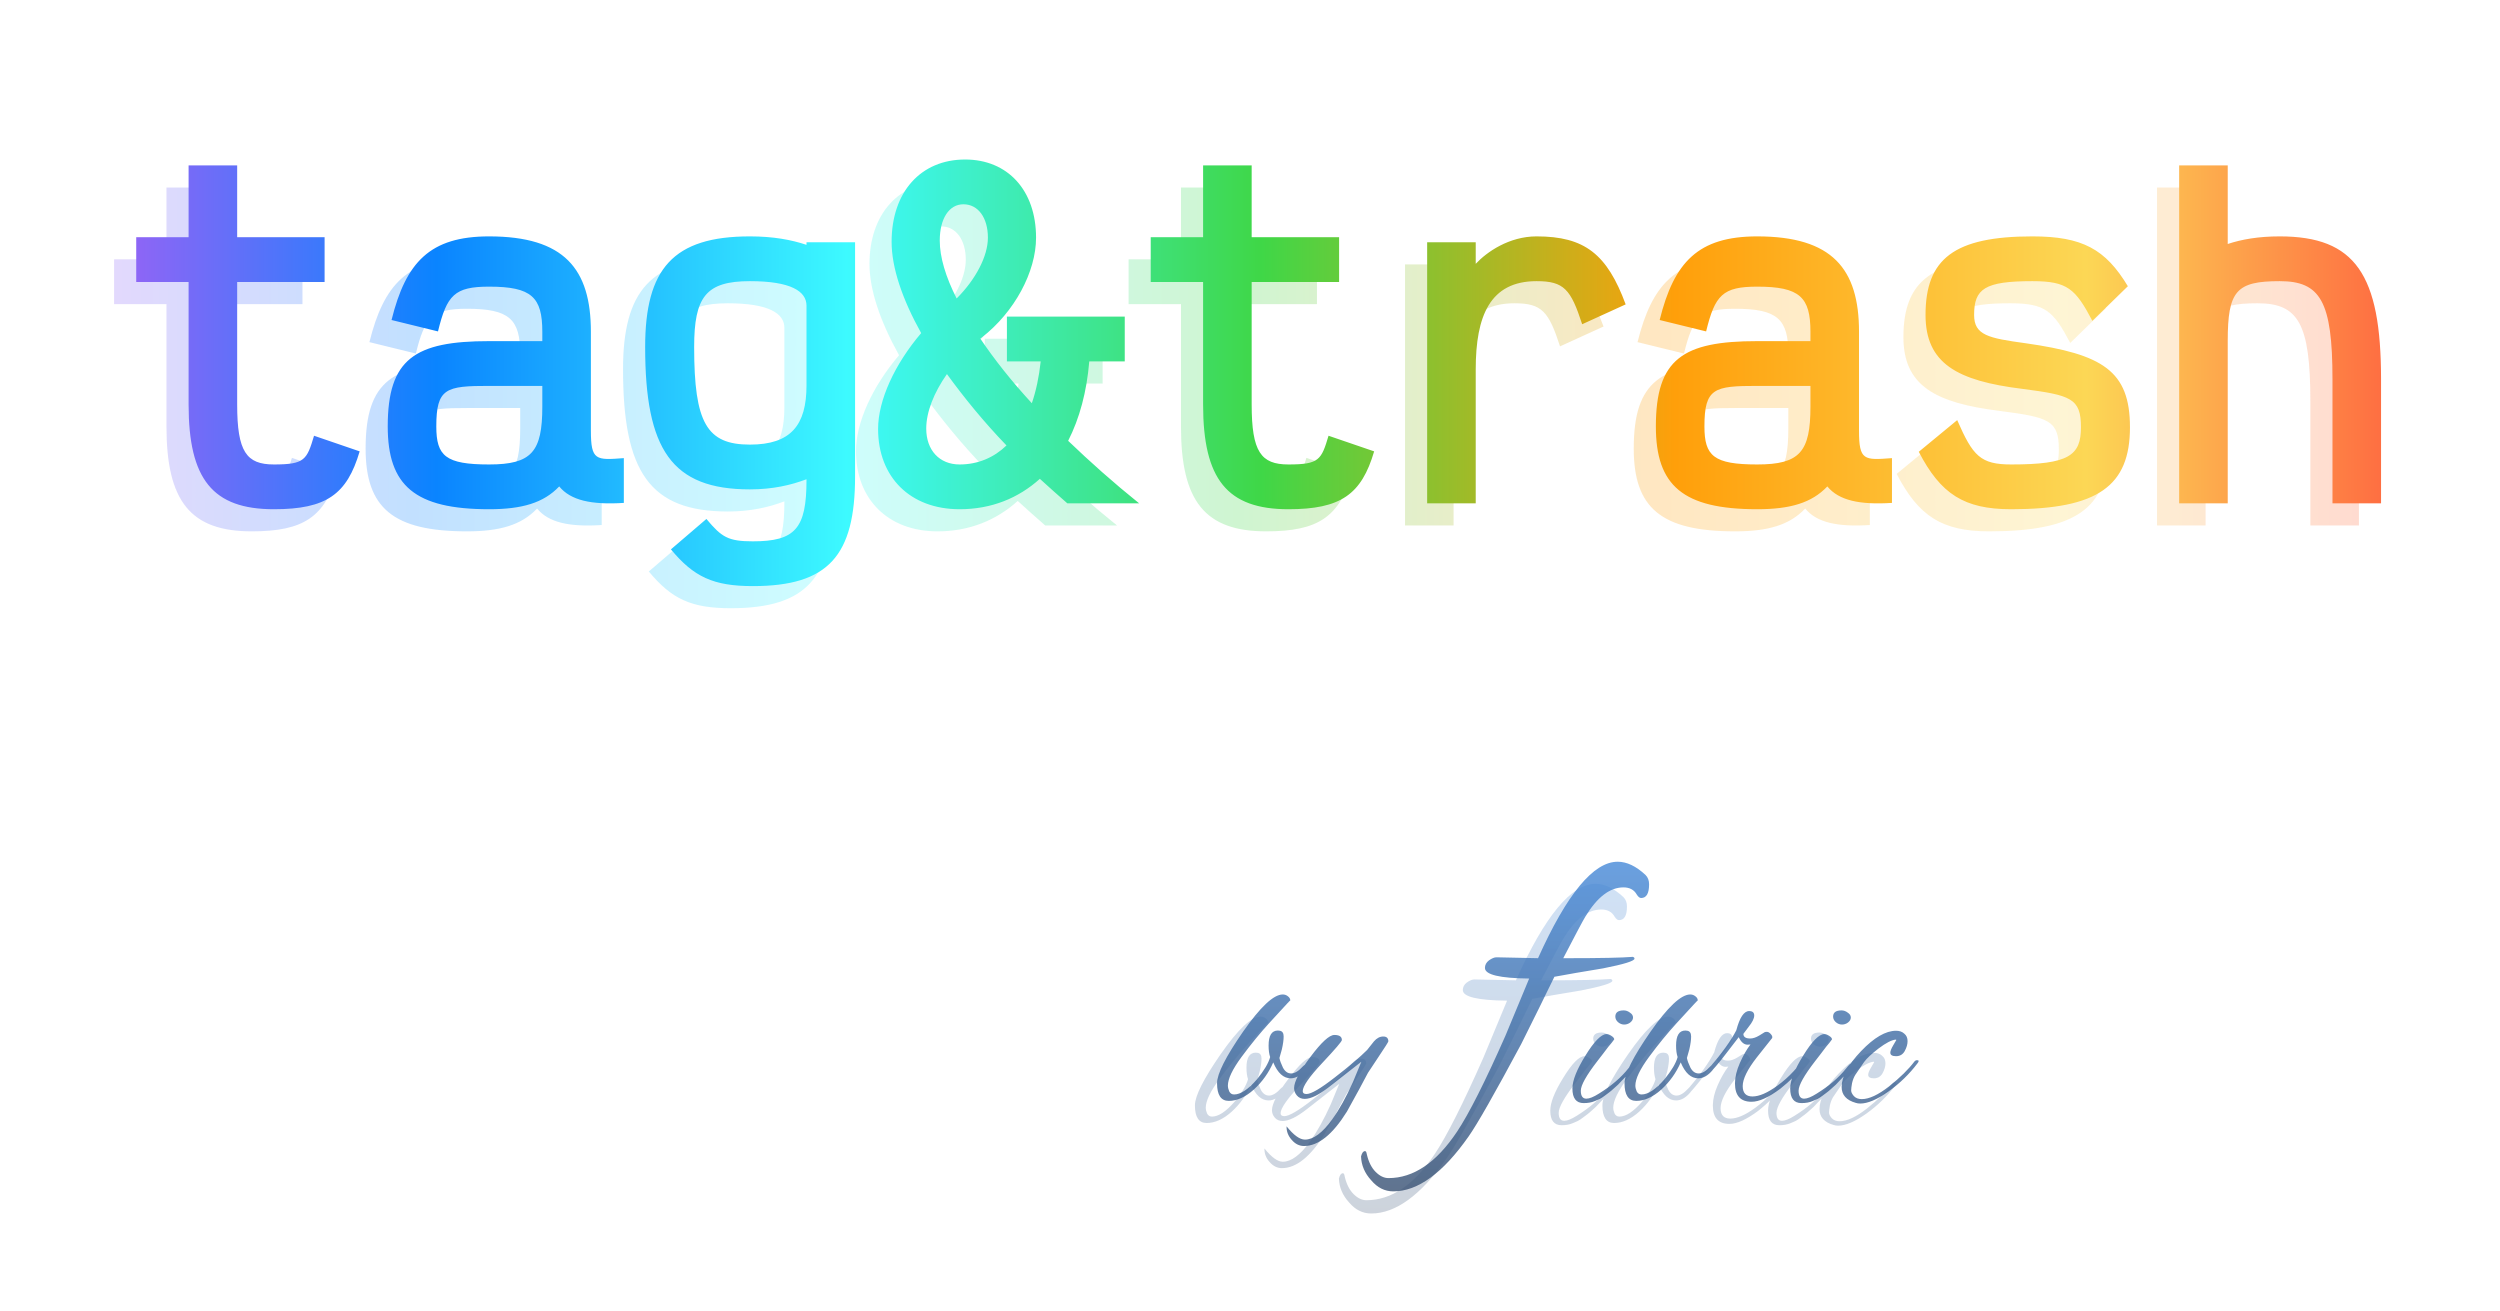 <svg width="452" height="237" viewBox="0 0 452 237" fill="none" xmlns="http://www.w3.org/2000/svg">
<g opacity="0.25" filter="url(#filter0_f)">
<path d="M225.362 193.04C225.362 191.226 225.922 190.32 227.042 190.32C227.149 190.32 227.269 190.333 227.402 190.36C227.856 190.44 228.082 190.786 228.082 191.4C228.082 192.013 227.976 192.786 227.762 193.72C227.549 194.413 227.402 194.933 227.322 195.28C227.402 195.733 227.616 196.32 227.962 197.04C228.336 197.733 228.829 198.08 229.442 198.08C230.082 198.08 230.789 197.653 231.562 196.8C231.722 196.613 231.869 196.52 232.002 196.52C232.162 196.52 232.242 196.613 232.242 196.8C232.269 196.96 232.176 197.186 231.962 197.48C231.136 198.466 230.269 198.96 229.362 198.96C228.056 198.96 227.002 198 226.202 196.08C225.376 197.973 224.202 199.613 222.682 201C221.162 202.36 219.656 203.04 218.162 203.04C216.749 203.04 216.042 201.973 216.042 199.84C216.042 198.16 217.602 195.066 220.722 190.56C223.869 186.053 226.269 183.8 227.922 183.8C228.269 183.8 228.576 183.906 228.842 184.12C229.136 184.333 229.282 184.586 229.282 184.88C229.282 184.853 229.082 185.053 228.682 185.48C228.309 185.906 227.256 187.053 225.522 188.92C223.816 190.786 222.136 192.84 220.482 195.08C218.829 197.32 218.002 199.053 218.002 200.28C218.002 200.6 218.082 200.946 218.242 201.32C218.429 201.693 218.722 201.88 219.122 201.88C220.296 201.88 221.669 200.973 223.242 199.16C224.549 197.56 225.349 196.213 225.642 195.12C225.456 194.56 225.362 193.866 225.362 193.04ZM228.612 207.64C229.892 209.24 230.998 210.04 231.932 210.04C233.452 210.04 235.092 208.826 236.852 206.4C238.132 204.613 239.385 202.36 240.612 199.64L242.132 195.96L236.252 200.56C234.438 201.973 232.985 202.68 231.892 202.68C231.305 202.68 230.838 202.48 230.492 202.08C230.145 201.68 229.972 201.226 229.972 200.72C229.972 199.573 230.958 197.693 232.932 195.08C234.905 192.44 236.345 191.12 237.252 191.12C238.158 191.12 238.612 191.426 238.612 192.04C238.612 192.28 237.425 193.666 235.052 196.2C232.705 198.706 231.532 200.4 231.532 201.28C231.532 201.626 231.758 201.8 232.212 201.8C233.065 201.8 234.772 200.8 237.332 198.8C239.918 196.8 241.865 195.146 243.172 193.84C243.465 193.493 243.878 192.973 244.412 192.28C244.918 191.693 245.478 191.4 246.092 191.4C246.705 191.4 247.012 191.693 247.012 192.28C247.012 192.386 246.412 193.333 245.212 195.12C244.012 196.906 243.385 197.853 243.332 197.96C242.505 199.56 241.238 201.893 239.532 204.96C236.945 209.12 234.358 211.2 231.772 211.2C230.918 211.2 230.172 210.826 229.532 210.08C228.892 209.36 228.585 208.546 228.612 207.64ZM294.156 163.88C294.156 165.533 293.676 166.36 292.716 166.36C292.449 166.36 292.182 166.146 291.916 165.72C291.436 164.866 290.636 164.44 289.516 164.44C287.062 164.44 284.769 166.2 282.636 169.72C282.209 170.413 280.876 172.92 278.636 177.24H279.596C285.409 177.24 289.276 177.16 291.196 177C291.409 177.053 291.516 177.16 291.516 177.32C291.516 177.746 289.622 178.333 285.836 179.08C282.262 179.666 279.329 180.173 277.036 180.6C275.382 184.013 273.382 188.066 271.036 192.76C266.236 201.72 263.062 207.293 261.516 209.48C256.876 216.093 252.342 219.4 247.916 219.4C246.369 219.4 245.036 218.733 243.916 217.4C242.742 216.12 242.129 214.68 242.076 213.08C242.236 212.44 242.476 212.12 242.796 212.12C242.956 212.12 243.062 212.306 243.116 212.68C243.436 214.066 243.969 215.133 244.716 215.88C245.462 216.626 246.236 217 247.036 217C251.569 217 255.702 214.2 259.436 208.6C261.569 205.4 264.476 199.64 268.156 191.32L272.476 180.92C267.142 180.866 264.476 180.226 264.476 179C264.476 178.466 264.716 178.013 265.196 177.64C265.729 177.266 266.182 177.08 266.556 177.08L274.076 177.24C279.302 165.613 284.102 159.8 288.476 159.8C290.129 159.8 291.809 160.6 293.516 162.2C293.942 162.626 294.156 163.186 294.156 163.88ZM289.571 186.68C289.971 186.68 290.344 186.813 290.691 187.08C291.064 187.32 291.251 187.613 291.251 187.96C291.251 188.306 291.077 188.613 290.731 188.88C290.411 189.12 290.051 189.24 289.651 189.24C289.251 189.24 288.877 189.093 288.531 188.8C288.211 188.506 288.051 188.173 288.051 187.8C288.051 187.053 288.557 186.68 289.571 186.68ZM282.331 203.44C280.971 203.44 280.291 202.56 280.291 200.8C280.291 199.36 281.077 197.373 282.651 194.84C284.224 192.28 285.491 190.986 286.451 190.96C286.717 190.96 287.011 191.066 287.331 191.28C287.677 191.493 287.851 191.706 287.851 191.92C287.717 192.106 287.557 192.32 287.371 192.56C287.184 192.773 286.984 193.013 286.771 193.28C286.557 193.546 286.264 193.933 285.891 194.44C285.517 194.92 285.157 195.386 284.811 195.84C282.811 198.426 281.811 200.213 281.811 201.2C281.811 202.16 282.144 202.64 282.811 202.64C283.371 202.64 284.131 202.333 285.091 201.72C287.331 200.333 289.104 198.813 290.411 197.16C290.891 196.546 291.211 196.24 291.371 196.24C291.557 196.24 291.651 196.346 291.651 196.56C291.651 196.773 291.344 197.2 290.731 197.84C290.117 198.48 289.624 198.986 289.251 199.36C288.904 199.733 288.664 199.986 288.531 200.12C288.397 200.226 288.144 200.453 287.771 200.8C287.424 201.12 287.157 201.346 286.971 201.48C286.784 201.613 286.517 201.813 286.171 202.08C285.824 202.346 285.517 202.546 285.251 202.68C284.984 202.786 284.677 202.92 284.331 203.08C283.771 203.32 283.104 203.44 282.331 203.44ZM299.034 193.04C299.034 191.226 299.594 190.32 300.714 190.32C300.821 190.32 300.941 190.333 301.074 190.36C301.527 190.44 301.754 190.786 301.754 191.4C301.754 192.013 301.647 192.786 301.434 193.72C301.221 194.413 301.074 194.933 300.994 195.28C301.074 195.733 301.287 196.32 301.634 197.04C302.007 197.733 302.501 198.08 303.114 198.08C303.754 198.08 304.461 197.653 305.234 196.8C305.394 196.613 305.541 196.52 305.674 196.52C305.834 196.52 305.914 196.613 305.914 196.8C305.941 196.96 305.847 197.186 305.634 197.48C304.807 198.466 303.941 198.96 303.034 198.96C301.727 198.96 300.674 198 299.874 196.08C299.047 197.973 297.874 199.613 296.354 201C294.834 202.36 293.327 203.04 291.834 203.04C290.421 203.04 289.714 201.973 289.714 199.84C289.714 198.16 291.274 195.066 294.394 190.56C297.541 186.053 299.941 183.8 301.594 183.8C301.941 183.8 302.247 183.906 302.514 184.12C302.807 184.333 302.954 184.586 302.954 184.88C302.954 184.853 302.754 185.053 302.354 185.48C301.981 185.906 300.927 187.053 299.194 188.92C297.487 190.786 295.807 192.84 294.154 195.08C292.501 197.32 291.674 199.053 291.674 200.28C291.674 200.6 291.754 200.946 291.914 201.32C292.101 201.693 292.394 201.88 292.794 201.88C293.967 201.88 295.341 200.973 296.914 199.16C298.221 197.56 299.021 196.213 299.314 195.12C299.127 194.56 299.034 193.866 299.034 193.04ZM312.683 203.2C310.683 203.2 309.683 202.093 309.683 199.88C309.683 198.76 309.977 197.533 310.563 196.2C311.15 194.866 311.79 193.746 312.483 192.84C312.35 192.866 312.177 192.88 311.963 192.88C311.323 192.88 310.79 192.426 310.363 191.52L307.403 195.36C305.75 197.413 304.79 198.44 304.523 198.44C304.39 198.44 304.323 198.386 304.323 198.28C304.323 198.013 304.55 197.626 305.003 197.12C307.323 194.426 308.963 192.146 309.923 190.28C310.537 187.96 311.31 186.8 312.243 186.8C312.857 186.8 313.163 187.066 313.163 187.6C313.163 188.133 312.83 188.813 312.163 189.64L311.203 190.92C311.203 191.48 311.617 191.76 312.443 191.76C312.923 191.76 313.457 191.586 314.043 191.24L315.083 190.6C315.137 190.573 315.27 190.56 315.483 190.56C315.697 190.56 315.923 190.693 316.163 190.96C316.403 191.226 316.483 191.466 316.403 191.68L313.643 195.16C311.937 197.346 311.083 199.08 311.083 200.36C311.083 201.613 311.67 202.24 312.843 202.24C314.07 202.24 315.577 201.586 317.363 200.28C318.43 199.506 319.403 198.64 320.283 197.68C321.11 196.72 321.563 196.24 321.643 196.24C321.83 196.24 321.923 196.346 321.923 196.56C321.923 196.746 321.803 196.973 321.563 197.24L320.283 198.68C319.563 199.426 318.763 200.146 317.883 200.84C315.777 202.413 314.043 203.2 312.683 203.2ZM328.946 186.68C329.346 186.68 329.719 186.813 330.066 187.08C330.439 187.32 330.626 187.613 330.626 187.96C330.626 188.306 330.452 188.613 330.106 188.88C329.786 189.12 329.426 189.24 329.026 189.24C328.626 189.24 328.252 189.093 327.906 188.8C327.586 188.506 327.426 188.173 327.426 187.8C327.426 187.053 327.932 186.68 328.946 186.68ZM321.706 203.44C320.346 203.44 319.666 202.56 319.666 200.8C319.666 199.36 320.452 197.373 322.026 194.84C323.599 192.28 324.866 190.986 325.826 190.96C326.092 190.96 326.386 191.066 326.706 191.28C327.052 191.493 327.226 191.706 327.226 191.92C327.092 192.106 326.932 192.32 326.746 192.56C326.559 192.773 326.359 193.013 326.146 193.28C325.932 193.546 325.639 193.933 325.266 194.44C324.892 194.92 324.532 195.386 324.186 195.84C322.186 198.426 321.186 200.213 321.186 201.2C321.186 202.16 321.519 202.64 322.186 202.64C322.746 202.64 323.506 202.333 324.466 201.72C326.706 200.333 328.479 198.813 329.786 197.16C330.266 196.546 330.586 196.24 330.746 196.24C330.932 196.24 331.026 196.346 331.026 196.56C331.026 196.773 330.719 197.2 330.106 197.84C329.492 198.48 328.999 198.986 328.626 199.36C328.279 199.733 328.039 199.986 327.906 200.12C327.772 200.226 327.519 200.453 327.146 200.8C326.799 201.12 326.532 201.346 326.346 201.48C326.159 201.613 325.892 201.813 325.546 202.08C325.199 202.346 324.892 202.546 324.626 202.68C324.359 202.786 324.052 202.92 323.706 203.08C323.146 203.32 322.479 203.44 321.706 203.44ZM332.329 203.52C332.036 203.52 331.769 203.48 331.529 203.4C329.822 202.92 328.969 201.96 328.969 200.52C328.969 198.653 330.142 196.493 332.489 194.04C334.836 191.586 336.942 190.36 338.809 190.36C339.422 190.36 339.916 190.533 340.289 190.88C340.689 191.2 340.889 191.653 340.889 192.24C340.889 192.8 340.716 193.4 340.369 194.04C340.022 194.653 339.502 194.96 338.809 194.96C338.116 194.96 337.769 194.746 337.769 194.32C337.769 194.026 337.942 193.586 338.289 193C338.662 192.386 338.849 192.066 338.849 192.04C338.849 191.986 338.809 191.96 338.729 191.96C337.982 192.04 336.956 192.573 335.649 193.56C334.369 194.546 333.489 195.373 333.009 196.04L331.449 198.32C331.182 198.746 330.982 199.253 330.849 199.84C330.742 200.426 330.689 200.866 330.689 201.16C330.689 201.453 330.849 201.786 331.169 202.16C331.516 202.533 331.996 202.72 332.609 202.72C333.942 202.72 335.596 201.946 337.569 200.4C339.542 198.826 341.062 197.333 342.129 195.92C342.262 195.76 342.422 195.68 342.609 195.68C342.796 195.68 342.889 195.733 342.889 195.84C342.889 195.946 342.822 196.08 342.689 196.24C341.222 198.186 339.462 199.893 337.409 201.36C335.382 202.8 333.689 203.52 332.329 203.52Z" fill="url(#paint0_linear)"/>
</g>
<path opacity="0.8" d="M229.362 189.04C229.362 187.226 229.922 186.32 231.042 186.32C231.149 186.32 231.269 186.333 231.402 186.36C231.856 186.44 232.082 186.786 232.082 187.4C232.082 188.013 231.976 188.786 231.762 189.72C231.549 190.413 231.402 190.933 231.322 191.28C231.402 191.733 231.616 192.32 231.962 193.04C232.336 193.733 232.829 194.08 233.442 194.08C234.082 194.08 234.789 193.653 235.562 192.8C235.722 192.613 235.869 192.52 236.002 192.52C236.162 192.52 236.242 192.613 236.242 192.8C236.269 192.96 236.176 193.186 235.962 193.48C235.136 194.466 234.269 194.96 233.362 194.96C232.056 194.96 231.002 194 230.202 192.08C229.376 193.973 228.202 195.613 226.682 197C225.162 198.36 223.656 199.04 222.162 199.04C220.749 199.04 220.042 197.973 220.042 195.84C220.042 194.16 221.602 191.066 224.722 186.56C227.869 182.053 230.269 179.8 231.922 179.8C232.269 179.8 232.576 179.906 232.842 180.12C233.136 180.333 233.282 180.586 233.282 180.88C233.282 180.853 233.082 181.053 232.682 181.48C232.309 181.906 231.256 183.053 229.522 184.92C227.816 186.786 226.136 188.84 224.482 191.08C222.829 193.32 222.002 195.053 222.002 196.28C222.002 196.6 222.082 196.946 222.242 197.32C222.429 197.693 222.722 197.88 223.122 197.88C224.296 197.88 225.669 196.973 227.242 195.16C228.549 193.56 229.349 192.213 229.642 191.12C229.456 190.56 229.362 189.866 229.362 189.04ZM232.612 203.64C233.892 205.24 234.998 206.04 235.932 206.04C237.452 206.04 239.092 204.826 240.852 202.4C242.132 200.613 243.385 198.36 244.612 195.64L246.132 191.96L240.252 196.56C238.438 197.973 236.985 198.68 235.892 198.68C235.305 198.68 234.838 198.48 234.492 198.08C234.145 197.68 233.972 197.226 233.972 196.72C233.972 195.573 234.958 193.693 236.932 191.08C238.905 188.44 240.345 187.12 241.252 187.12C242.158 187.12 242.612 187.426 242.612 188.04C242.612 188.28 241.425 189.666 239.052 192.2C236.705 194.706 235.532 196.4 235.532 197.28C235.532 197.626 235.758 197.8 236.212 197.8C237.065 197.8 238.772 196.8 241.332 194.8C243.918 192.8 245.865 191.146 247.172 189.84C247.465 189.493 247.878 188.973 248.412 188.28C248.918 187.693 249.478 187.4 250.092 187.4C250.705 187.4 251.012 187.693 251.012 188.28C251.012 188.386 250.412 189.333 249.212 191.12C248.012 192.906 247.385 193.853 247.332 193.96C246.505 195.56 245.238 197.893 243.532 200.96C240.945 205.12 238.358 207.2 235.772 207.2C234.918 207.2 234.172 206.826 233.532 206.08C232.892 205.36 232.585 204.546 232.612 203.64ZM298.156 159.88C298.156 161.533 297.676 162.36 296.716 162.36C296.449 162.36 296.182 162.146 295.916 161.72C295.436 160.866 294.636 160.44 293.516 160.44C291.062 160.44 288.769 162.2 286.636 165.72C286.209 166.413 284.876 168.92 282.636 173.24H283.596C289.409 173.24 293.276 173.16 295.196 173C295.409 173.053 295.516 173.16 295.516 173.32C295.516 173.746 293.622 174.333 289.836 175.08C286.262 175.666 283.329 176.173 281.036 176.6C279.382 180.013 277.382 184.066 275.036 188.76C270.236 197.72 267.062 203.293 265.516 205.48C260.876 212.093 256.342 215.4 251.916 215.4C250.369 215.4 249.036 214.733 247.916 213.4C246.742 212.12 246.129 210.68 246.076 209.08C246.236 208.44 246.476 208.12 246.796 208.12C246.956 208.12 247.062 208.306 247.116 208.68C247.436 210.066 247.969 211.133 248.716 211.88C249.462 212.626 250.236 213 251.036 213C255.569 213 259.702 210.2 263.436 204.6C265.569 201.4 268.476 195.64 272.156 187.32L276.476 176.92C271.142 176.866 268.476 176.226 268.476 175C268.476 174.466 268.716 174.013 269.196 173.64C269.729 173.266 270.182 173.08 270.556 173.08L278.076 173.24C283.302 161.613 288.102 155.8 292.476 155.8C294.129 155.8 295.809 156.6 297.516 158.2C297.942 158.626 298.156 159.186 298.156 159.88ZM293.571 182.68C293.971 182.68 294.344 182.813 294.691 183.08C295.064 183.32 295.251 183.613 295.251 183.96C295.251 184.306 295.077 184.613 294.731 184.88C294.411 185.12 294.051 185.24 293.651 185.24C293.251 185.24 292.877 185.093 292.531 184.8C292.211 184.506 292.051 184.173 292.051 183.8C292.051 183.053 292.557 182.68 293.571 182.68ZM286.331 199.44C284.971 199.44 284.291 198.56 284.291 196.8C284.291 195.36 285.077 193.373 286.651 190.84C288.224 188.28 289.491 186.986 290.451 186.96C290.717 186.96 291.011 187.066 291.331 187.28C291.677 187.493 291.851 187.706 291.851 187.92C291.717 188.106 291.557 188.32 291.371 188.56C291.184 188.773 290.984 189.013 290.771 189.28C290.557 189.546 290.264 189.933 289.891 190.44C289.517 190.92 289.157 191.386 288.811 191.84C286.811 194.426 285.811 196.213 285.811 197.2C285.811 198.16 286.144 198.64 286.811 198.64C287.371 198.64 288.131 198.333 289.091 197.72C291.331 196.333 293.104 194.813 294.411 193.16C294.891 192.546 295.211 192.24 295.371 192.24C295.557 192.24 295.651 192.346 295.651 192.56C295.651 192.773 295.344 193.2 294.731 193.84C294.117 194.48 293.624 194.986 293.251 195.36C292.904 195.733 292.664 195.986 292.531 196.12C292.397 196.226 292.144 196.453 291.771 196.8C291.424 197.12 291.157 197.346 290.971 197.48C290.784 197.613 290.517 197.813 290.171 198.08C289.824 198.346 289.517 198.546 289.251 198.68C288.984 198.786 288.677 198.92 288.331 199.08C287.771 199.32 287.104 199.44 286.331 199.44ZM303.034 189.04C303.034 187.226 303.594 186.32 304.714 186.32C304.821 186.32 304.941 186.333 305.074 186.36C305.527 186.44 305.754 186.786 305.754 187.4C305.754 188.013 305.647 188.786 305.434 189.72C305.221 190.413 305.074 190.933 304.994 191.28C305.074 191.733 305.287 192.32 305.634 193.04C306.007 193.733 306.501 194.08 307.114 194.08C307.754 194.08 308.461 193.653 309.234 192.8C309.394 192.613 309.541 192.52 309.674 192.52C309.834 192.52 309.914 192.613 309.914 192.8C309.941 192.96 309.847 193.186 309.634 193.48C308.807 194.466 307.941 194.96 307.034 194.96C305.727 194.96 304.674 194 303.874 192.08C303.047 193.973 301.874 195.613 300.354 197C298.834 198.36 297.327 199.04 295.834 199.04C294.421 199.04 293.714 197.973 293.714 195.84C293.714 194.16 295.274 191.066 298.394 186.56C301.541 182.053 303.941 179.8 305.594 179.8C305.941 179.8 306.247 179.906 306.514 180.12C306.807 180.333 306.954 180.586 306.954 180.88C306.954 180.853 306.754 181.053 306.354 181.48C305.981 181.906 304.927 183.053 303.194 184.92C301.487 186.786 299.807 188.84 298.154 191.08C296.501 193.32 295.674 195.053 295.674 196.28C295.674 196.6 295.754 196.946 295.914 197.32C296.101 197.693 296.394 197.88 296.794 197.88C297.967 197.88 299.341 196.973 300.914 195.16C302.221 193.56 303.021 192.213 303.314 191.12C303.127 190.56 303.034 189.866 303.034 189.04ZM316.683 199.2C314.683 199.2 313.683 198.093 313.683 195.88C313.683 194.76 313.977 193.533 314.563 192.2C315.15 190.866 315.79 189.746 316.483 188.84C316.35 188.866 316.177 188.88 315.963 188.88C315.323 188.88 314.79 188.426 314.363 187.52L311.403 191.36C309.75 193.413 308.79 194.44 308.523 194.44C308.39 194.44 308.323 194.386 308.323 194.28C308.323 194.013 308.55 193.626 309.003 193.12C311.323 190.426 312.963 188.146 313.923 186.28C314.537 183.96 315.31 182.8 316.243 182.8C316.857 182.8 317.163 183.066 317.163 183.6C317.163 184.133 316.83 184.813 316.163 185.64L315.203 186.92C315.203 187.48 315.617 187.76 316.443 187.76C316.923 187.76 317.457 187.586 318.043 187.24L319.083 186.6C319.137 186.573 319.27 186.56 319.483 186.56C319.697 186.56 319.923 186.693 320.163 186.96C320.403 187.226 320.483 187.466 320.403 187.68L317.643 191.16C315.937 193.346 315.083 195.08 315.083 196.36C315.083 197.613 315.67 198.24 316.843 198.24C318.07 198.24 319.577 197.586 321.363 196.28C322.43 195.506 323.403 194.64 324.283 193.68C325.11 192.72 325.563 192.24 325.643 192.24C325.83 192.24 325.923 192.346 325.923 192.56C325.923 192.746 325.803 192.973 325.563 193.24L324.283 194.68C323.563 195.426 322.763 196.146 321.883 196.84C319.777 198.413 318.043 199.2 316.683 199.2ZM332.946 182.68C333.346 182.68 333.719 182.813 334.066 183.08C334.439 183.32 334.626 183.613 334.626 183.96C334.626 184.306 334.452 184.613 334.106 184.88C333.786 185.12 333.426 185.24 333.026 185.24C332.626 185.24 332.252 185.093 331.906 184.8C331.586 184.506 331.426 184.173 331.426 183.8C331.426 183.053 331.932 182.68 332.946 182.68ZM325.706 199.44C324.346 199.44 323.666 198.56 323.666 196.8C323.666 195.36 324.452 193.373 326.026 190.84C327.599 188.28 328.866 186.986 329.826 186.96C330.092 186.96 330.386 187.066 330.706 187.28C331.052 187.493 331.226 187.706 331.226 187.92C331.092 188.106 330.932 188.32 330.746 188.56C330.559 188.773 330.359 189.013 330.146 189.28C329.932 189.546 329.639 189.933 329.266 190.44C328.892 190.92 328.532 191.386 328.186 191.84C326.186 194.426 325.186 196.213 325.186 197.2C325.186 198.16 325.519 198.64 326.186 198.64C326.746 198.64 327.506 198.333 328.466 197.72C330.706 196.333 332.479 194.813 333.786 193.16C334.266 192.546 334.586 192.24 334.746 192.24C334.932 192.24 335.026 192.346 335.026 192.56C335.026 192.773 334.719 193.2 334.106 193.84C333.492 194.48 332.999 194.986 332.626 195.36C332.279 195.733 332.039 195.986 331.906 196.12C331.772 196.226 331.519 196.453 331.146 196.8C330.799 197.12 330.532 197.346 330.346 197.48C330.159 197.613 329.892 197.813 329.546 198.08C329.199 198.346 328.892 198.546 328.626 198.68C328.359 198.786 328.052 198.92 327.706 199.08C327.146 199.32 326.479 199.44 325.706 199.44ZM336.329 199.52C336.036 199.52 335.769 199.48 335.529 199.4C333.822 198.92 332.969 197.96 332.969 196.52C332.969 194.653 334.142 192.493 336.489 190.04C338.836 187.586 340.942 186.36 342.809 186.36C343.422 186.36 343.916 186.533 344.289 186.88C344.689 187.2 344.889 187.653 344.889 188.24C344.889 188.8 344.716 189.4 344.369 190.04C344.022 190.653 343.502 190.96 342.809 190.96C342.116 190.96 341.769 190.746 341.769 190.32C341.769 190.026 341.942 189.586 342.289 189C342.662 188.386 342.849 188.066 342.849 188.04C342.849 187.986 342.809 187.96 342.729 187.96C341.982 188.04 340.956 188.573 339.649 189.56C338.369 190.546 337.489 191.373 337.009 192.04L335.449 194.32C335.182 194.746 334.982 195.253 334.849 195.84C334.742 196.426 334.689 196.866 334.689 197.16C334.689 197.453 334.849 197.786 335.169 198.16C335.516 198.533 335.996 198.72 336.609 198.72C337.942 198.72 339.596 197.946 341.569 196.4C343.542 194.826 345.062 193.333 346.129 191.92C346.262 191.76 346.422 191.68 346.609 191.68C346.796 191.68 346.889 191.733 346.889 191.84C346.889 191.946 346.822 192.08 346.689 192.24C345.222 194.186 343.462 195.893 341.409 197.36C339.382 198.8 337.689 199.52 336.329 199.52Z" fill="url(#paint1_linear)"/>
<g opacity="0.25" filter="url(#filter1_f)">
<path d="M45.523 96.069C54.992 96.069 58.734 93.396 61.025 85.607L52.778 82.782C51.48 87.135 51.098 87.975 45.523 87.975C40.559 87.975 38.88 85.684 38.88 77.131V54.986H54.687V46.891H38.88V33.909H30.098V46.891H20.629V54.986H30.098V77.131C30.098 90.647 34.45 96.069 45.523 96.069ZM84.43 96.069C90.386 96.069 94.28 94.924 97.106 91.945C99.168 94.466 102.909 95.305 108.789 94.924V86.829C103.749 87.211 102.833 87.287 102.833 81.865V63.996C102.833 52.618 98.022 46.738 84.43 46.738C73.739 46.738 69.386 51.396 66.79 61.858L75.189 63.92C76.793 57.353 78.168 55.825 84.43 55.825C92.142 55.825 94.051 57.734 94.051 63.996V65.676H84.43C70.99 65.676 66.102 68.884 66.102 81.102C66.102 91.793 70.99 96.069 84.43 96.069ZM84.43 87.975C76.564 87.975 74.884 86.447 74.884 81.102C74.884 74.153 76.64 73.771 84.43 73.771H94.051V77.513C94.051 85.684 92.142 87.975 84.43 87.975ZM132.118 109.967C145.787 109.967 150.598 104.469 150.598 90.113V47.807H141.816V48.266C139.067 47.349 135.783 46.738 131.583 46.738C117.685 46.738 112.645 52.618 112.645 66.746C112.645 85.302 117.456 92.48 131.583 92.48C135.707 92.48 138.99 91.716 141.816 90.647V90.8C141.816 99.582 139.754 101.873 132.118 101.873C127.612 101.873 126.467 101.109 123.718 97.826L117.303 103.324C121.427 108.287 124.94 109.967 132.118 109.967ZM131.583 84.385C123.794 84.385 121.503 80.491 121.503 66.746C121.503 57.658 123.641 54.833 131.583 54.833C138.99 54.833 141.816 56.666 141.816 59.262V73.695C141.816 80.873 138.99 84.385 131.583 84.385ZM201.951 95C197.293 91.258 193.017 87.44 189.122 83.698C191.184 79.651 192.482 74.84 192.94 69.342H199.355V61.247H178.05V69.342H184.159C183.853 72.167 183.319 74.687 182.555 76.902C178.89 72.931 175.759 68.96 173.239 65.218L173.544 64.989C179.424 60.407 183.319 53.153 183.319 46.967C183.319 38.414 178.202 32.84 170.49 32.84C162.471 32.84 157.202 38.72 157.202 47.731C157.202 52.389 159.111 58.04 162.548 64.225C157.737 69.876 154.759 76.367 154.759 81.56C154.759 90.266 160.562 96.069 169.497 96.069C175.224 96.069 180.111 94.084 184.006 90.571C185.61 92.022 187.29 93.549 188.97 95H201.951ZM170.184 40.934C172.857 40.934 174.613 43.378 174.613 46.967C174.613 50.327 172.399 54.527 168.962 57.964C166.977 54.069 165.908 50.48 165.908 47.502C165.908 43.531 167.588 40.934 170.184 40.934ZM163.464 81.484C163.464 78.505 164.839 74.993 167.206 71.633C170.26 75.833 173.85 80.262 177.973 84.538C175.682 86.753 172.78 87.975 169.497 87.975C165.831 87.975 163.464 85.378 163.464 81.484ZM228.945 96.069C238.414 96.069 242.156 93.396 244.447 85.607L236.2 82.782C234.901 87.135 234.52 87.975 228.945 87.975C223.981 87.975 222.301 85.684 222.301 77.131V54.986H238.109V46.891H222.301V33.909H213.52V46.891H204.05V54.986H213.52V77.131C213.52 90.647 217.872 96.069 228.945 96.069ZM262.811 95V70.793C262.811 61.094 265.408 54.833 273.808 54.833C278.771 54.833 279.993 56.284 282.055 62.622L289.92 59.033C286.56 49.946 282.513 46.738 273.808 46.738C268.844 46.738 264.797 49.564 262.811 51.702V47.807H254.03V95H262.811ZM313.707 96.069C319.663 96.069 323.558 94.924 326.383 91.945C328.445 94.466 332.187 95.305 338.067 94.924V86.829C333.027 87.211 332.11 87.287 332.11 81.865V63.996C332.11 52.618 327.3 46.738 313.707 46.738C303.016 46.738 298.663 51.396 296.067 61.858L304.467 63.92C306.07 57.353 307.445 55.825 313.707 55.825C321.42 55.825 323.329 57.734 323.329 63.996V65.676H313.707C300.267 65.676 295.38 68.884 295.38 81.102C295.38 91.793 300.267 96.069 313.707 96.069ZM313.707 87.975C305.841 87.975 304.161 86.447 304.161 81.102C304.161 74.153 305.918 73.771 313.707 73.771H323.329V77.513C323.329 85.684 321.42 87.975 313.707 87.975ZM359.639 96.069C375.293 96.069 381.097 91.869 381.097 81.254C381.097 71.022 376.133 68.044 362.235 66.058C355.515 65.142 352.919 64.607 352.919 60.942C352.919 56.207 354.828 54.833 363.457 54.833C369.795 54.833 371.246 56.207 374.3 62.011L380.715 55.749C376.668 49.029 372.468 46.738 363.457 46.738C349.33 46.738 344.137 50.785 344.137 60.942C344.137 69.724 349.864 72.855 361.624 74.305C370.406 75.451 372.239 75.986 372.239 81.254C372.239 86.371 370.024 87.975 359.639 87.975C354.064 87.975 352.69 86.447 349.864 79.956L342.915 85.684C346.886 93.32 351.086 96.069 359.639 96.069ZM398.774 95V65.676C398.774 56.589 400.301 54.833 408.167 54.833C415.498 54.833 417.712 58.422 417.712 72.549V95H426.494V72.549C426.494 53.611 421.836 46.738 408.167 46.738C404.349 46.738 401.294 47.273 398.774 48.113V33.909H389.992V95H398.774Z" fill="url(#paint2_linear)"/>
</g>
<path d="M49.523 92.069C58.992 92.069 62.734 89.396 65.025 81.607L56.778 78.782C55.48 83.135 55.098 83.975 49.523 83.975C44.559 83.975 42.88 81.684 42.88 73.131V50.986H58.687V42.891H42.88V29.909H34.098V42.891H24.629V50.986H34.098V73.131C34.098 86.647 38.45 92.069 49.523 92.069ZM88.43 92.069C94.386 92.069 98.28 90.924 101.106 87.945C103.168 90.466 106.909 91.305 112.789 90.924V82.829C107.749 83.211 106.833 83.287 106.833 77.865V59.996C106.833 48.618 102.022 42.738 88.43 42.738C77.739 42.738 73.386 47.396 70.79 57.858L79.189 59.92C80.793 53.353 82.168 51.825 88.43 51.825C96.142 51.825 98.051 53.734 98.051 59.996V61.676H88.43C74.99 61.676 70.102 64.884 70.102 77.102C70.102 87.793 74.99 92.069 88.43 92.069ZM88.43 83.975C80.564 83.975 78.884 82.447 78.884 77.102C78.884 70.153 80.64 69.771 88.43 69.771H98.051V73.513C98.051 81.684 96.142 83.975 88.43 83.975ZM136.118 105.967C149.787 105.967 154.598 100.469 154.598 86.113V43.807H145.816V44.266C143.067 43.349 139.783 42.738 135.583 42.738C121.685 42.738 116.645 48.618 116.645 62.745C116.645 81.302 121.456 88.48 135.583 88.48C139.707 88.48 142.99 87.716 145.816 86.647V86.8C145.816 95.582 143.754 97.873 136.118 97.873C131.612 97.873 130.467 97.109 127.718 93.826L121.303 99.324C125.427 104.287 128.94 105.967 136.118 105.967ZM135.583 80.385C127.794 80.385 125.503 76.491 125.503 62.745C125.503 53.658 127.641 50.833 135.583 50.833C142.99 50.833 145.816 52.666 145.816 55.262V69.695C145.816 76.873 142.99 80.385 135.583 80.385ZM205.951 91C201.293 87.258 197.017 83.44 193.122 79.698C195.184 75.651 196.482 70.84 196.94 65.342H203.355V57.247H182.05V65.342H188.159C187.853 68.167 187.319 70.687 186.555 72.902C182.89 68.931 179.759 64.96 177.239 61.218L177.544 60.989C183.424 56.407 187.319 49.153 187.319 42.967C187.319 34.414 182.202 28.84 174.49 28.84C166.471 28.84 161.202 34.72 161.202 43.731C161.202 48.389 163.111 54.04 166.548 60.225C161.737 65.876 158.759 72.367 158.759 77.56C158.759 86.266 164.562 92.069 173.497 92.069C179.224 92.069 184.111 90.084 188.006 86.571C189.61 88.022 191.29 89.549 192.97 91H205.951ZM174.184 36.934C176.857 36.934 178.613 39.378 178.613 42.967C178.613 46.327 176.399 50.527 172.962 53.964C170.977 50.069 169.908 46.48 169.908 43.502C169.908 39.531 171.588 36.934 174.184 36.934ZM167.464 77.484C167.464 74.505 168.839 70.993 171.206 67.633C174.26 71.833 177.85 76.262 181.973 80.538C179.682 82.753 176.78 83.975 173.497 83.975C169.831 83.975 167.464 81.378 167.464 77.484ZM232.945 92.069C242.414 92.069 246.156 89.396 248.447 81.607L240.2 78.782C238.901 83.135 238.52 83.975 232.945 83.975C227.981 83.975 226.301 81.684 226.301 73.131V50.986H242.109V42.891H226.301V29.909H217.52V42.891H208.05V50.986H217.52V73.131C217.52 86.647 221.872 92.069 232.945 92.069ZM266.811 91V66.793C266.811 57.094 269.408 50.833 277.808 50.833C282.771 50.833 283.993 52.284 286.055 58.622L293.92 55.033C290.56 45.946 286.513 42.738 277.808 42.738C272.844 42.738 268.797 45.564 266.811 47.702V43.807H258.03V91H266.811ZM317.707 92.069C323.663 92.069 327.558 90.924 330.383 87.945C332.445 90.466 336.187 91.305 342.067 90.924V82.829C337.027 83.211 336.11 83.287 336.11 77.865V59.996C336.11 48.618 331.3 42.738 317.707 42.738C307.016 42.738 302.663 47.396 300.067 57.858L308.467 59.92C310.07 53.353 311.445 51.825 317.707 51.825C325.42 51.825 327.329 53.734 327.329 59.996V61.676H317.707C304.267 61.676 299.38 64.884 299.38 77.102C299.38 87.793 304.267 92.069 317.707 92.069ZM317.707 83.975C309.841 83.975 308.161 82.447 308.161 77.102C308.161 70.153 309.918 69.771 317.707 69.771H327.329V73.513C327.329 81.684 325.42 83.975 317.707 83.975ZM363.639 92.069C379.293 92.069 385.097 87.869 385.097 77.254C385.097 67.022 380.133 64.044 366.235 62.058C359.515 61.142 356.919 60.607 356.919 56.942C356.919 52.207 358.828 50.833 367.457 50.833C373.795 50.833 375.246 52.207 378.3 58.011L384.715 51.749C380.668 45.029 376.468 42.738 367.457 42.738C353.33 42.738 348.137 46.785 348.137 56.942C348.137 65.724 353.864 68.855 365.624 70.305C374.406 71.451 376.239 71.986 376.239 77.254C376.239 82.371 374.024 83.975 363.639 83.975C358.064 83.975 356.69 82.447 353.864 75.956L346.915 81.684C350.886 89.32 355.086 92.069 363.639 92.069ZM402.774 91V61.676C402.774 52.589 404.301 50.833 412.167 50.833C419.498 50.833 421.712 54.422 421.712 68.549V91H430.494V68.549C430.494 49.611 425.836 42.738 412.167 42.738C408.349 42.738 405.294 43.273 402.774 44.113V29.909H393.992V91H402.774Z" fill="url(#paint3_linear)"/>
<defs>
<filter id="filter0_f" x="212.042" y="155.8" width="134.847" height="67.6" filterUnits="userSpaceOnUse" color-interpolation-filters="sRGB">
<feFlood flood-opacity="0" result="BackgroundImageFix"/>
<feBlend mode="normal" in="SourceGraphic" in2="BackgroundImageFix" result="shape"/>
<feGaussianBlur stdDeviation="2" result="effect1_foregroundBlur"/>
</filter>
<filter id="filter1_f" x="16.629" y="28.84" width="413.866" height="85.127" filterUnits="userSpaceOnUse" color-interpolation-filters="sRGB">
<feFlood flood-opacity="0" result="BackgroundImageFix"/>
<feBlend mode="normal" in="SourceGraphic" in2="BackgroundImageFix" result="shape"/>
<feGaussianBlur stdDeviation="2" result="effect1_foregroundBlur"/>
</filter>
<linearGradient id="paint0_linear" x1="270.5" y1="137" x2="270.5" y2="237" gradientUnits="userSpaceOnUse">
<stop stop-color="#4A9EFF"/>
<stop offset="1" stop-color="#344055"/>
<stop offset="1" stop-color="#161C23"/>
</linearGradient>
<linearGradient id="paint1_linear" x1="274.5" y1="133" x2="274.5" y2="233" gradientUnits="userSpaceOnUse">
<stop stop-color="#4A9EFF"/>
<stop offset="1" stop-color="#344055"/>
<stop offset="1" stop-color="#161C23"/>
</linearGradient>
<linearGradient id="paint2_linear" x1="448" y1="62.721" x2="-7.82284e-05" y2="62.721" gradientUnits="userSpaceOnUse">
<stop stop-color="#FF453A"/>
<stop offset="0.167" stop-color="#FCD755"/>
<stop offset="0.333" stop-color="#FF9F0A"/>
<stop offset="0.5" stop-color="#3FD747"/>
<stop offset="0.667" stop-color="#3DFAFF"/>
<stop offset="0.833" stop-color="#0A84FF"/>
<stop offset="1" stop-color="#BF5AF2"/>
</linearGradient>
<linearGradient id="paint3_linear" x1="452" y1="58.721" x2="4" y2="58.721" gradientUnits="userSpaceOnUse">
<stop stop-color="#FF453A"/>
<stop offset="0.167" stop-color="#FCD755"/>
<stop offset="0.333" stop-color="#FF9F0A"/>
<stop offset="0.5" stop-color="#3FD747"/>
<stop offset="0.667" stop-color="#3DFAFF"/>
<stop offset="0.833" stop-color="#0A84FF"/>
<stop offset="1" stop-color="#BF5AF2"/>
</linearGradient>
</defs>
</svg>

